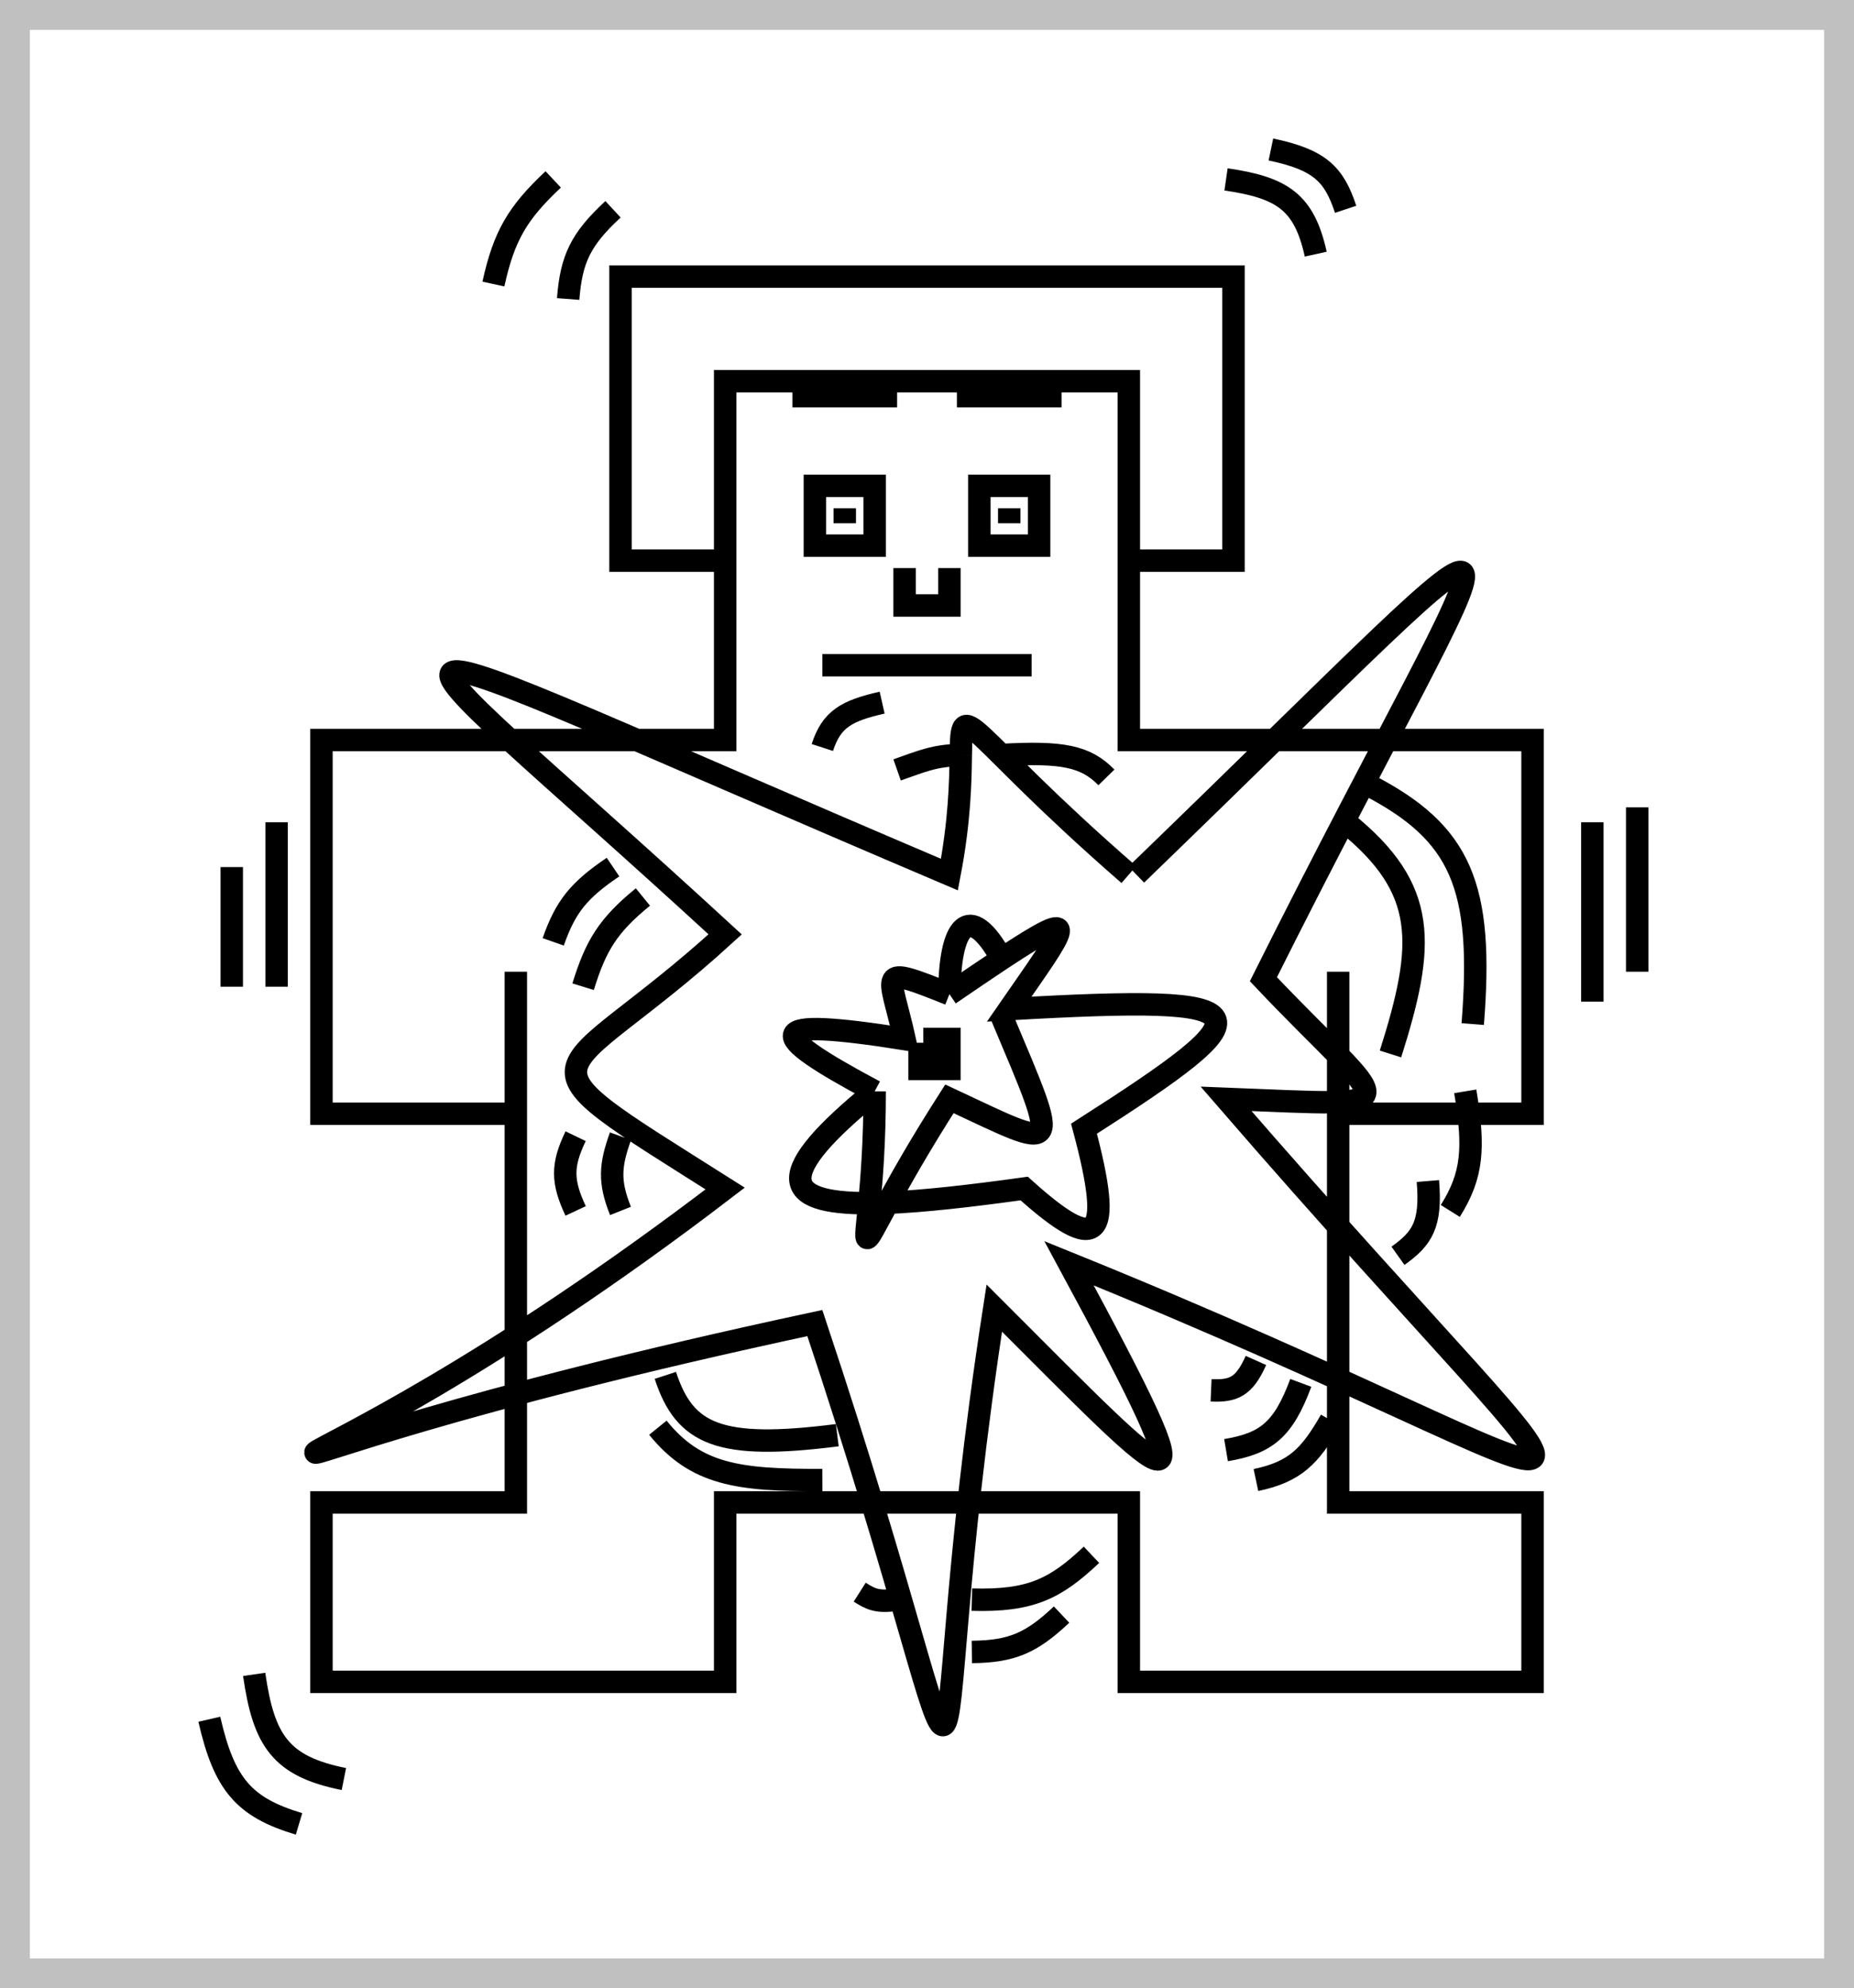 <svg width="124" height="133" viewBox="0 0 124 133" fill="none" xmlns="http://www.w3.org/2000/svg">
<rect x="1" y="1" width="122" height="131" fill="none" stroke="#C0C0C0" stroke-width="2"/>
<path stroke-width="1.5" d="M75.5 37.5H82.5V18.5H41.5V37.5H48.5M48.5 37.5V25.5H75.5V49.5H102.5V74.5H89.5V65M48.5 37.5V49.5H21.5V74.5H34.5M89.5 65V100.5H102.5V112.5H75.5V100.5H48.5V112.5H21.5V100.5H34.5V74.5M89.5 65V69.5M34.5 65V74.5M56.5 34V35M67.5 34V35M60.5 38V40.5H63.5V38M55 44.5H69M53 26.5H60M64 26.5H71M59 47C56.604 47.542 55.612 48.112 55 50M41 14C38.839 16 38.207 17.317 38 20M37 12C34.624 14.236 33.713 15.75 33 19M82 12C85.78 12.55 87.227 13.517 88 17M85 10C88.314 10.692 89.229 11.682 90 14M18.5 55V66M15.5 58V66M17 112C17.637 116.424 18.756 118.15 23 119M14 115C14.996 119.353 16.3 120.891 20 122M109.5 54V65M106.5 55V67M98 73C98.624 76.783 98.504 78.599 97 81M95.5 79C95.743 81.914 95.125 82.84 93.5 84M82 97C84.677 96.55 85.824 95.664 87 92.5M84 91C83.206 92.781 82.491 93.065 81 93M89 95C87.621 97.393 86.646 98.442 84 99M73 104C70.581 106.283 68.936 107.109 65 107M71 108C68.998 109.887 67.697 110.473 65 110.5M41.5 76C40.799 77.952 40.719 79.048 41.5 81M38.5 76C37.559 77.952 37.587 79.047 38.5 81M43 60C40.646 61.918 39.842 63.271 39 66M41 58C38.724 59.541 37.831 60.627 37 63M44.5 92C45.796 95.965 48.091 97.008 56 96M44 95.5C46.527 98.615 49.291 99.029 55 99M90 55C95.557 59.473 95.312 63.192 93 70.5M91.5 52.5C97.736 55.72 99.23 59.274 98.5 68.5M76 58.5C106 29.5 101.5 31.5 84.5 65.5C93 74.5 95 74 82 73.5C111 107 111 100.5 71.5 84.5C81.5 103 79 100 66.5 87.5C61 123 67 126 54.5 88.5C5.5 99 16.5 104 48.5 79.5C33.5 70 37 73 48.5 62.5C23.5 39.5 20 40 63.5 58.5C64.192 54.904 64.233 52.264 64.258 50.613L64.26 50.5M64.26 50.5C64.326 46.338 64.387 48.821 75.5 58.5M64.26 50.5C62.492 50.535 61.678 50.911 60 51.5M67 50.5C71.041 50.276 72.605 50.571 74 52M57.5 106.5C58.238 106.968 58.678 107.201 60 107M58.5 73C51 69 51 68 60.5 69.5C59.5 65 58.5 64.5 63.5 66.5M58.5 73C51.698 78.539 52.157 80.513 58.141 80.484M58.5 73C58.5 76.36 58.3 78.852 58.141 80.484M63.5 66.5C64.882 65.555 66.041 64.768 67 64.134M63.5 66.5C63.5 62 64.779 60.12 67 64.134M67 64.134C72.635 60.407 71.346 61.945 67.5 67.5C85 66.5 85 67.5 72.5 75.5C74.5 83 73.5 84 68.5 79.5C64.829 80.011 61.763 80.352 59.382 80.453M58.141 80.484C58.531 80.482 58.945 80.471 59.382 80.453M58.141 80.484C57.836 83.61 57.683 83.58 59.382 80.453M59.382 80.453C60.227 78.898 61.53 76.578 63.5 73.5C71 77 71 77.5 67 68M54.5 32.5V36.5H58.5V32.5H54.5ZM65.5 32.5V36.5H69.5V32.5H65.5ZM62.5 69.5H63.5V70.5V71.5H62.5H61.5V70.5H62.5V69.5Z" stroke="currentColor"/>
</svg>
